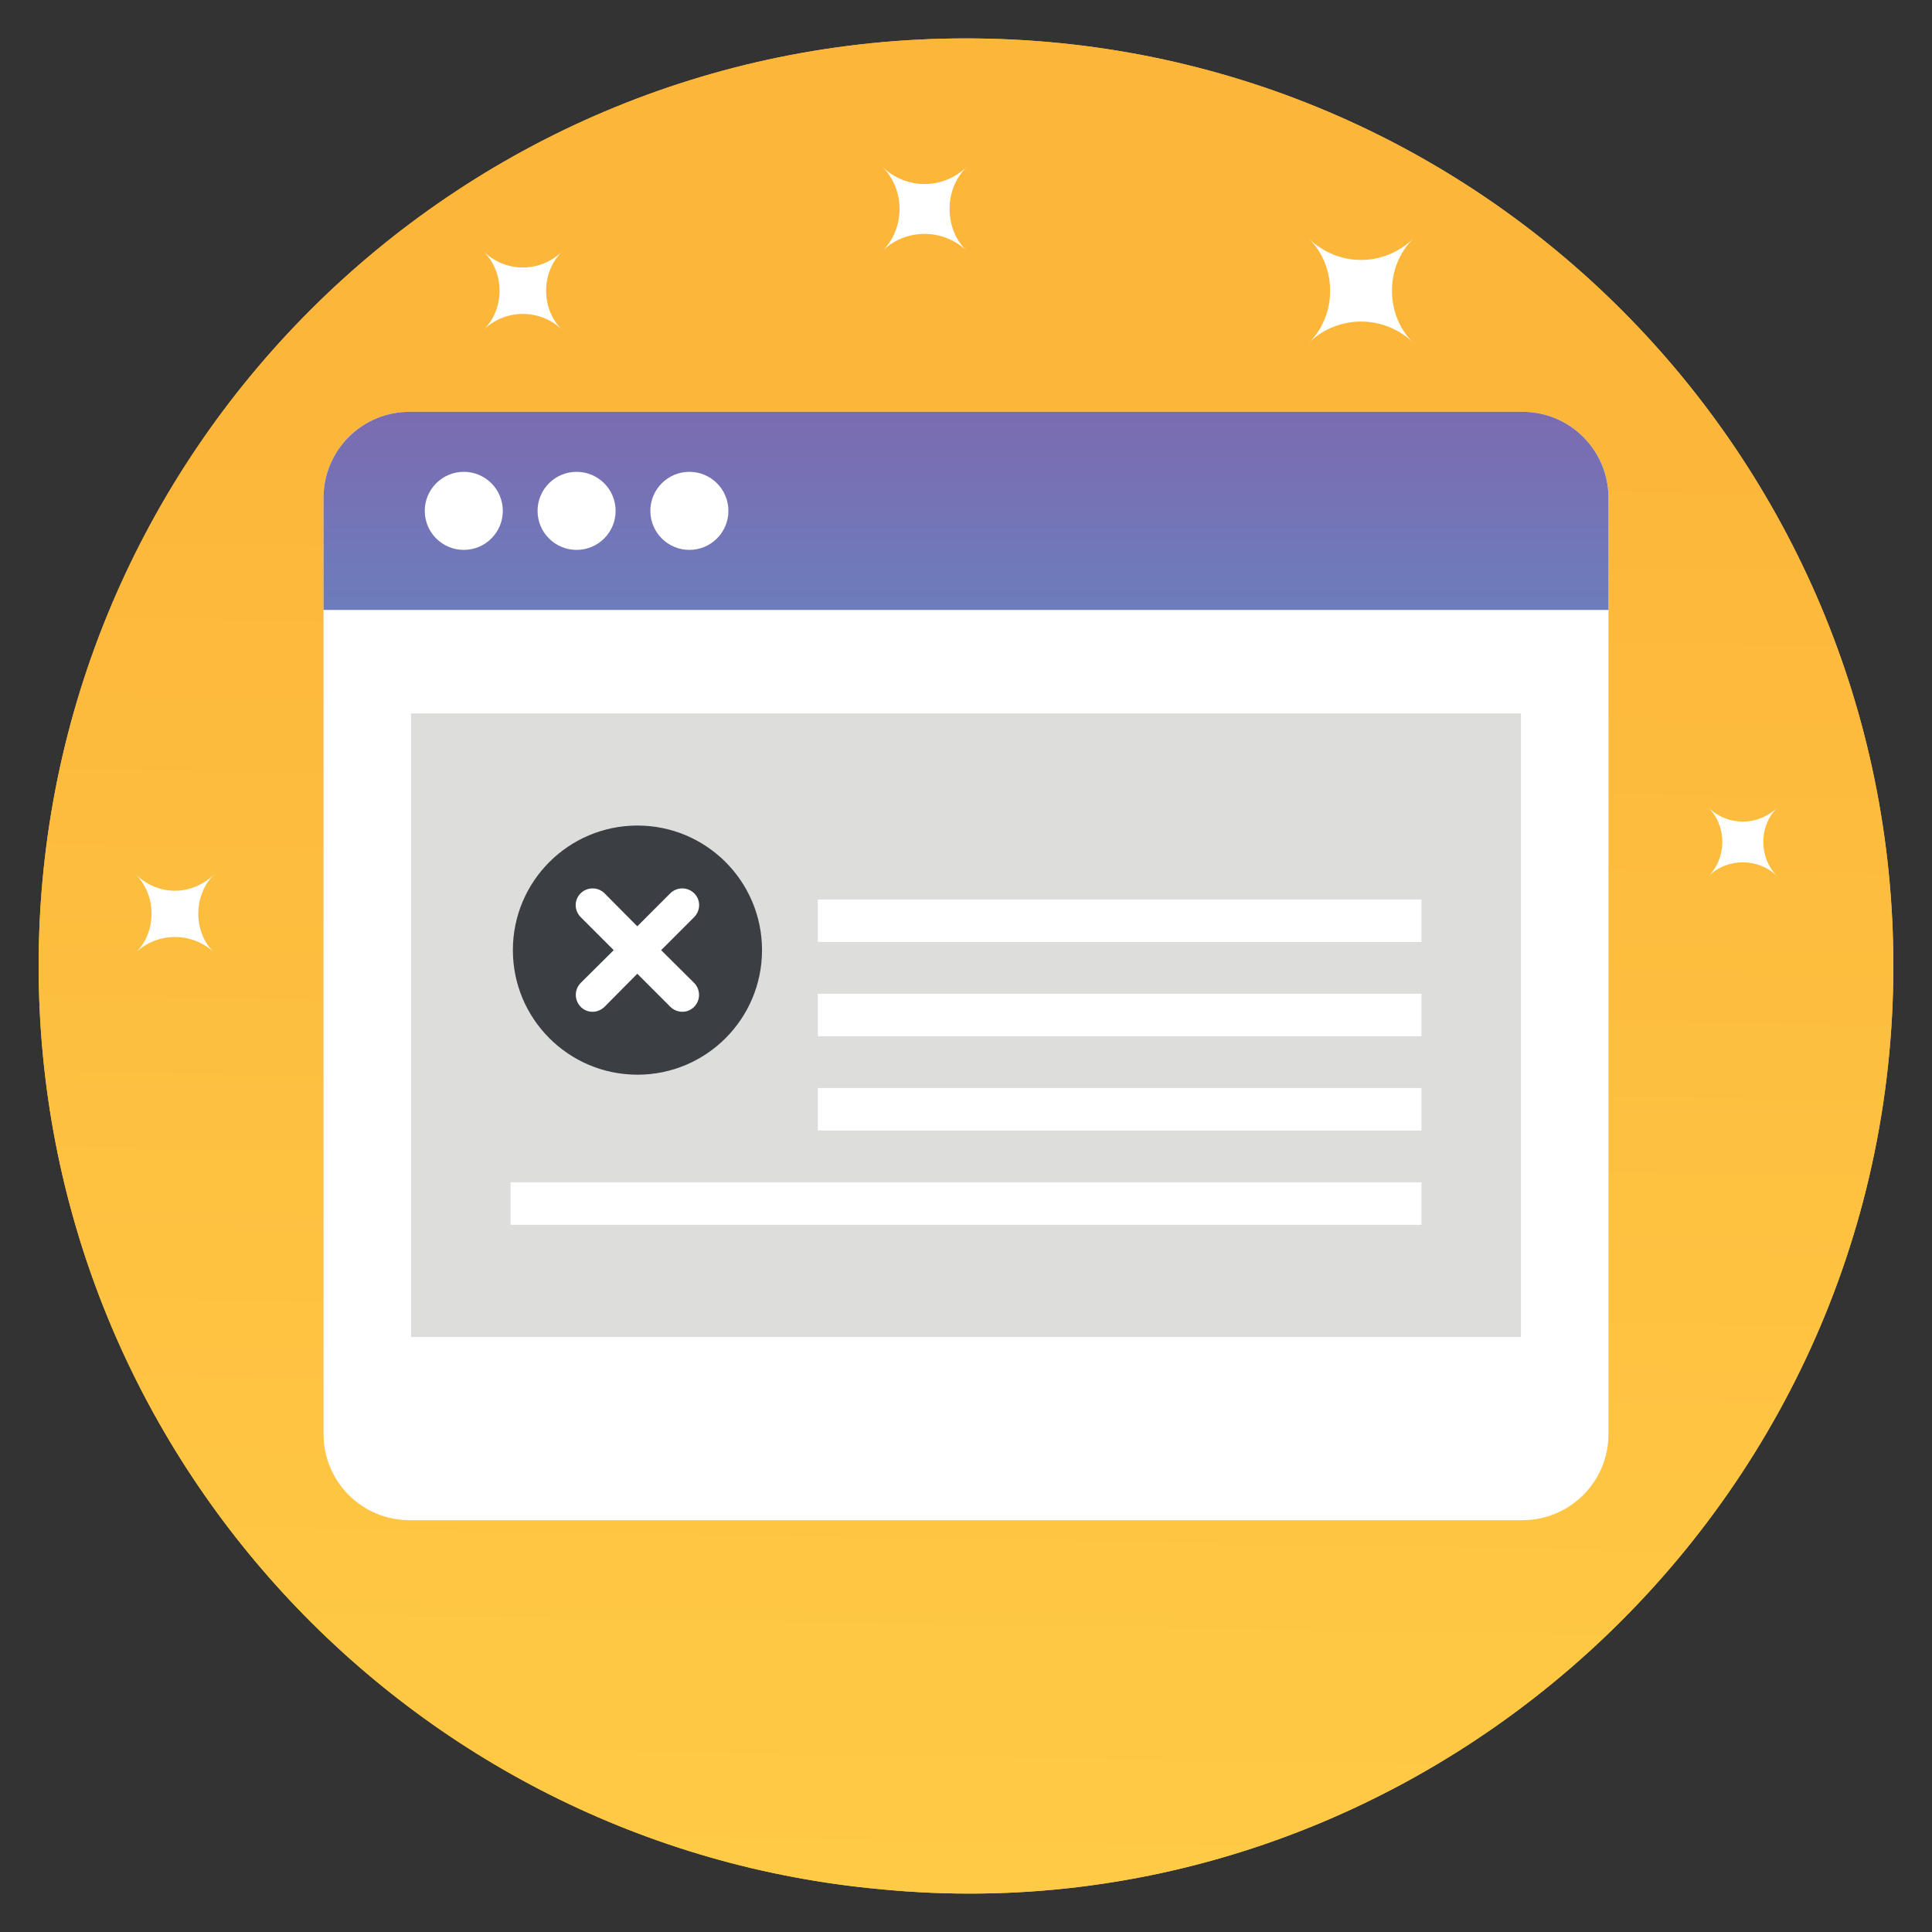 <svg id="Layer_1" enable-background="new 0 0 50 50" height="512" viewBox="0 0 50 50" width="512" xmlns="http://www.w3.org/2000/svg" xmlns:xlink="http://www.w3.org/1999/xlink"><rect x="0" y="0" width="50" height="50" fill="#333333" stroke="none"/><linearGradient id="XMLID_2_" gradientUnits="userSpaceOnUse" x1="24.584" x2="25.251" y1="50.605" y2="9.515"><stop offset="0" stop-color="#ffcb46"/><stop offset="1" stop-color="#fcb63a"/></linearGradient><linearGradient id="SVGID_1_" gradientUnits="userSpaceOnUse" x1="25" x2="25" y1="5.02" y2="26.924"><stop offset="0" stop-color="#8a59a4"/><stop offset=".527" stop-color="#6b7fbe"/><stop offset=".957" stop-color="#6b7fbe"/></linearGradient><g><g><path id="XMLID_393_" d="m49 24.994c0 14.214-12.372 25.251-26.2 23.9-12.22-1.11-21.8-11.39-21.8-23.9 0-13.25 10.75-24 24-24 13.337 0 24 10.834 24 24z" fill="url(#XMLID_2_)"/><path d="m41.627 12.884v24.232c0 1.23-.996 2.226-2.226 2.226h-28.802c-1.23 0-2.226-.996-2.226-2.226v-24.232c0-1.23.996-2.226 2.226-2.226h28.802c1.23 0 2.226.996 2.226 2.226z" fill="#fff"/><path d="m8.373 15.785v-2.901c0-1.23.996-2.226 2.226-2.226h28.802c1.23 0 2.226.996 2.226 2.226v2.901z" fill="url(#SVGID_1_)"/><g fill="#fff"><circle cx="17.841" cy="13.221" r="1.01"/><circle cx="14.922" cy="13.221" r="1.01"/><circle cx="12.003" cy="13.221" r="1.01"/></g><g><path d="m36.584 8.877c-.76-.74-1.96-.74-2.72 0 .73-.691.764-1.966 0-2.71.767.747 1.952.748 2.72 0-.763.743-.73 2.018 0 2.71z" fill="#fff"/></g><g><path d="m25.028 6.502c-.615-.599-1.586-.599-2.201 0 .591-.559.618-1.591 0-2.193.621.605 1.58.606 2.201 0-.618.602-.591 1.634 0 2.193z" fill="#fff"/></g><g><path d="m14.555 8.542c-.572-.557-1.476-.557-2.048 0 .549-.52.575-1.48 0-2.041.578.562 1.47.563 2.048 0-.575.56-.55 1.52 0 2.041z" fill="#fff"/></g><g><path d="m5.552 24.662c-.57-.55-1.48-.55-2.05 0 .55-.512.571-1.489 0-2.04.606.585 1.468.562 2.05 0-.571.551-.55 1.527 0 2.04z" fill="#fff"/></g><g><path d="m46.004 22.684c-.5-.49-1.3-.49-1.8 0 .489-.469.498-1.312 0-1.79.514.493 1.286.493 1.8 0-.498.478-.488 1.321 0 1.79z" fill="#fff"/></g></g><g><path d="m25 .994c-13.25 0-24 10.75-24 24 0 12.51 9.58 22.79 21.8 23.9 13.828 1.351 26.2-9.686 26.2-23.9 0-13.166-10.663-24-24-24z" fill="url(#XMLID_2_)"/><path d="m41.627 12.884v24.232c0 1.23-.996 2.226-2.226 2.226h-28.802c-1.23 0-2.226-.996-2.226-2.226v-24.232c0-1.23.996-2.226 2.226-2.226h28.802c1.23 0 2.226.996 2.226 2.226z" fill="#fff"/><path d="m8.373 15.785v-2.901c0-1.23.996-2.226 2.226-2.226h28.802c1.23 0 2.226.996 2.226 2.226v2.901z" fill="url(#SVGID_1_)"/><g fill="#fff"><circle cx="17.841" cy="13.221" r="1.01"/><circle cx="14.922" cy="13.221" r="1.01"/><circle cx="12.003" cy="13.221" r="1.01"/></g><g><path d="m36.584 8.877c-.76-.74-1.96-.74-2.72 0 .73-.691.764-1.966 0-2.71.767.747 1.952.748 2.72 0-.763.743-.73 2.018 0 2.71z" fill="#fff"/></g><g><path d="m25.028 6.502c-.615-.599-1.586-.599-2.201 0 .591-.559.618-1.591 0-2.193.621.605 1.58.606 2.201 0-.618.602-.591 1.634 0 2.193z" fill="#fff"/></g><g><path d="m14.555 8.542c-.572-.557-1.476-.557-2.048 0 .549-.52.575-1.48 0-2.041.578.562 1.47.563 2.048 0-.575.56-.55 1.52 0 2.041z" fill="#fff"/></g><g><path d="m5.552 24.662c-.57-.55-1.48-.55-2.05 0 .55-.512.571-1.489 0-2.04.606.585 1.468.562 2.05 0-.571.551-.55 1.527 0 2.04z" fill="#fff"/></g><g><path d="m46.004 22.684c-.5-.49-1.3-.49-1.8 0 .489-.469.498-1.312 0-1.79.514.493 1.286.493 1.8 0-.498.478-.488 1.321 0 1.79z" fill="#fff"/></g><path d="m10.637 18.463h28.726v16.138h-28.726z" fill="#dddddc"/></g><g><circle cx="16.497" cy="24.589" fill="#3b3e42" r="3.224"/><g><path d="m17.962 25.436c.172.172.172.451 0 .623s-.445.165-.617-.006l-.852-.852-.845.852c-.172.172-.445.178-.617.006s-.172-.451 0-.623l.852-.846-.852-.852c-.172-.172-.178-.445-.006-.617.172-.172.451-.172.623 0l.845.852.852-.852c.172-.172.451-.172.623 0s.165.445-.006.617l-.852.852z" fill="#fff"/></g><g fill="#fff"><path d="m21.166 23.278h15.621v1.101h-15.621z"/><path d="m21.166 25.718h15.621v1.101h-15.621z"/><path d="m21.166 28.158h15.621v1.101h-15.621z"/><path d="m13.214 30.598h23.573v1.101h-23.573z"/></g></g></g></svg>